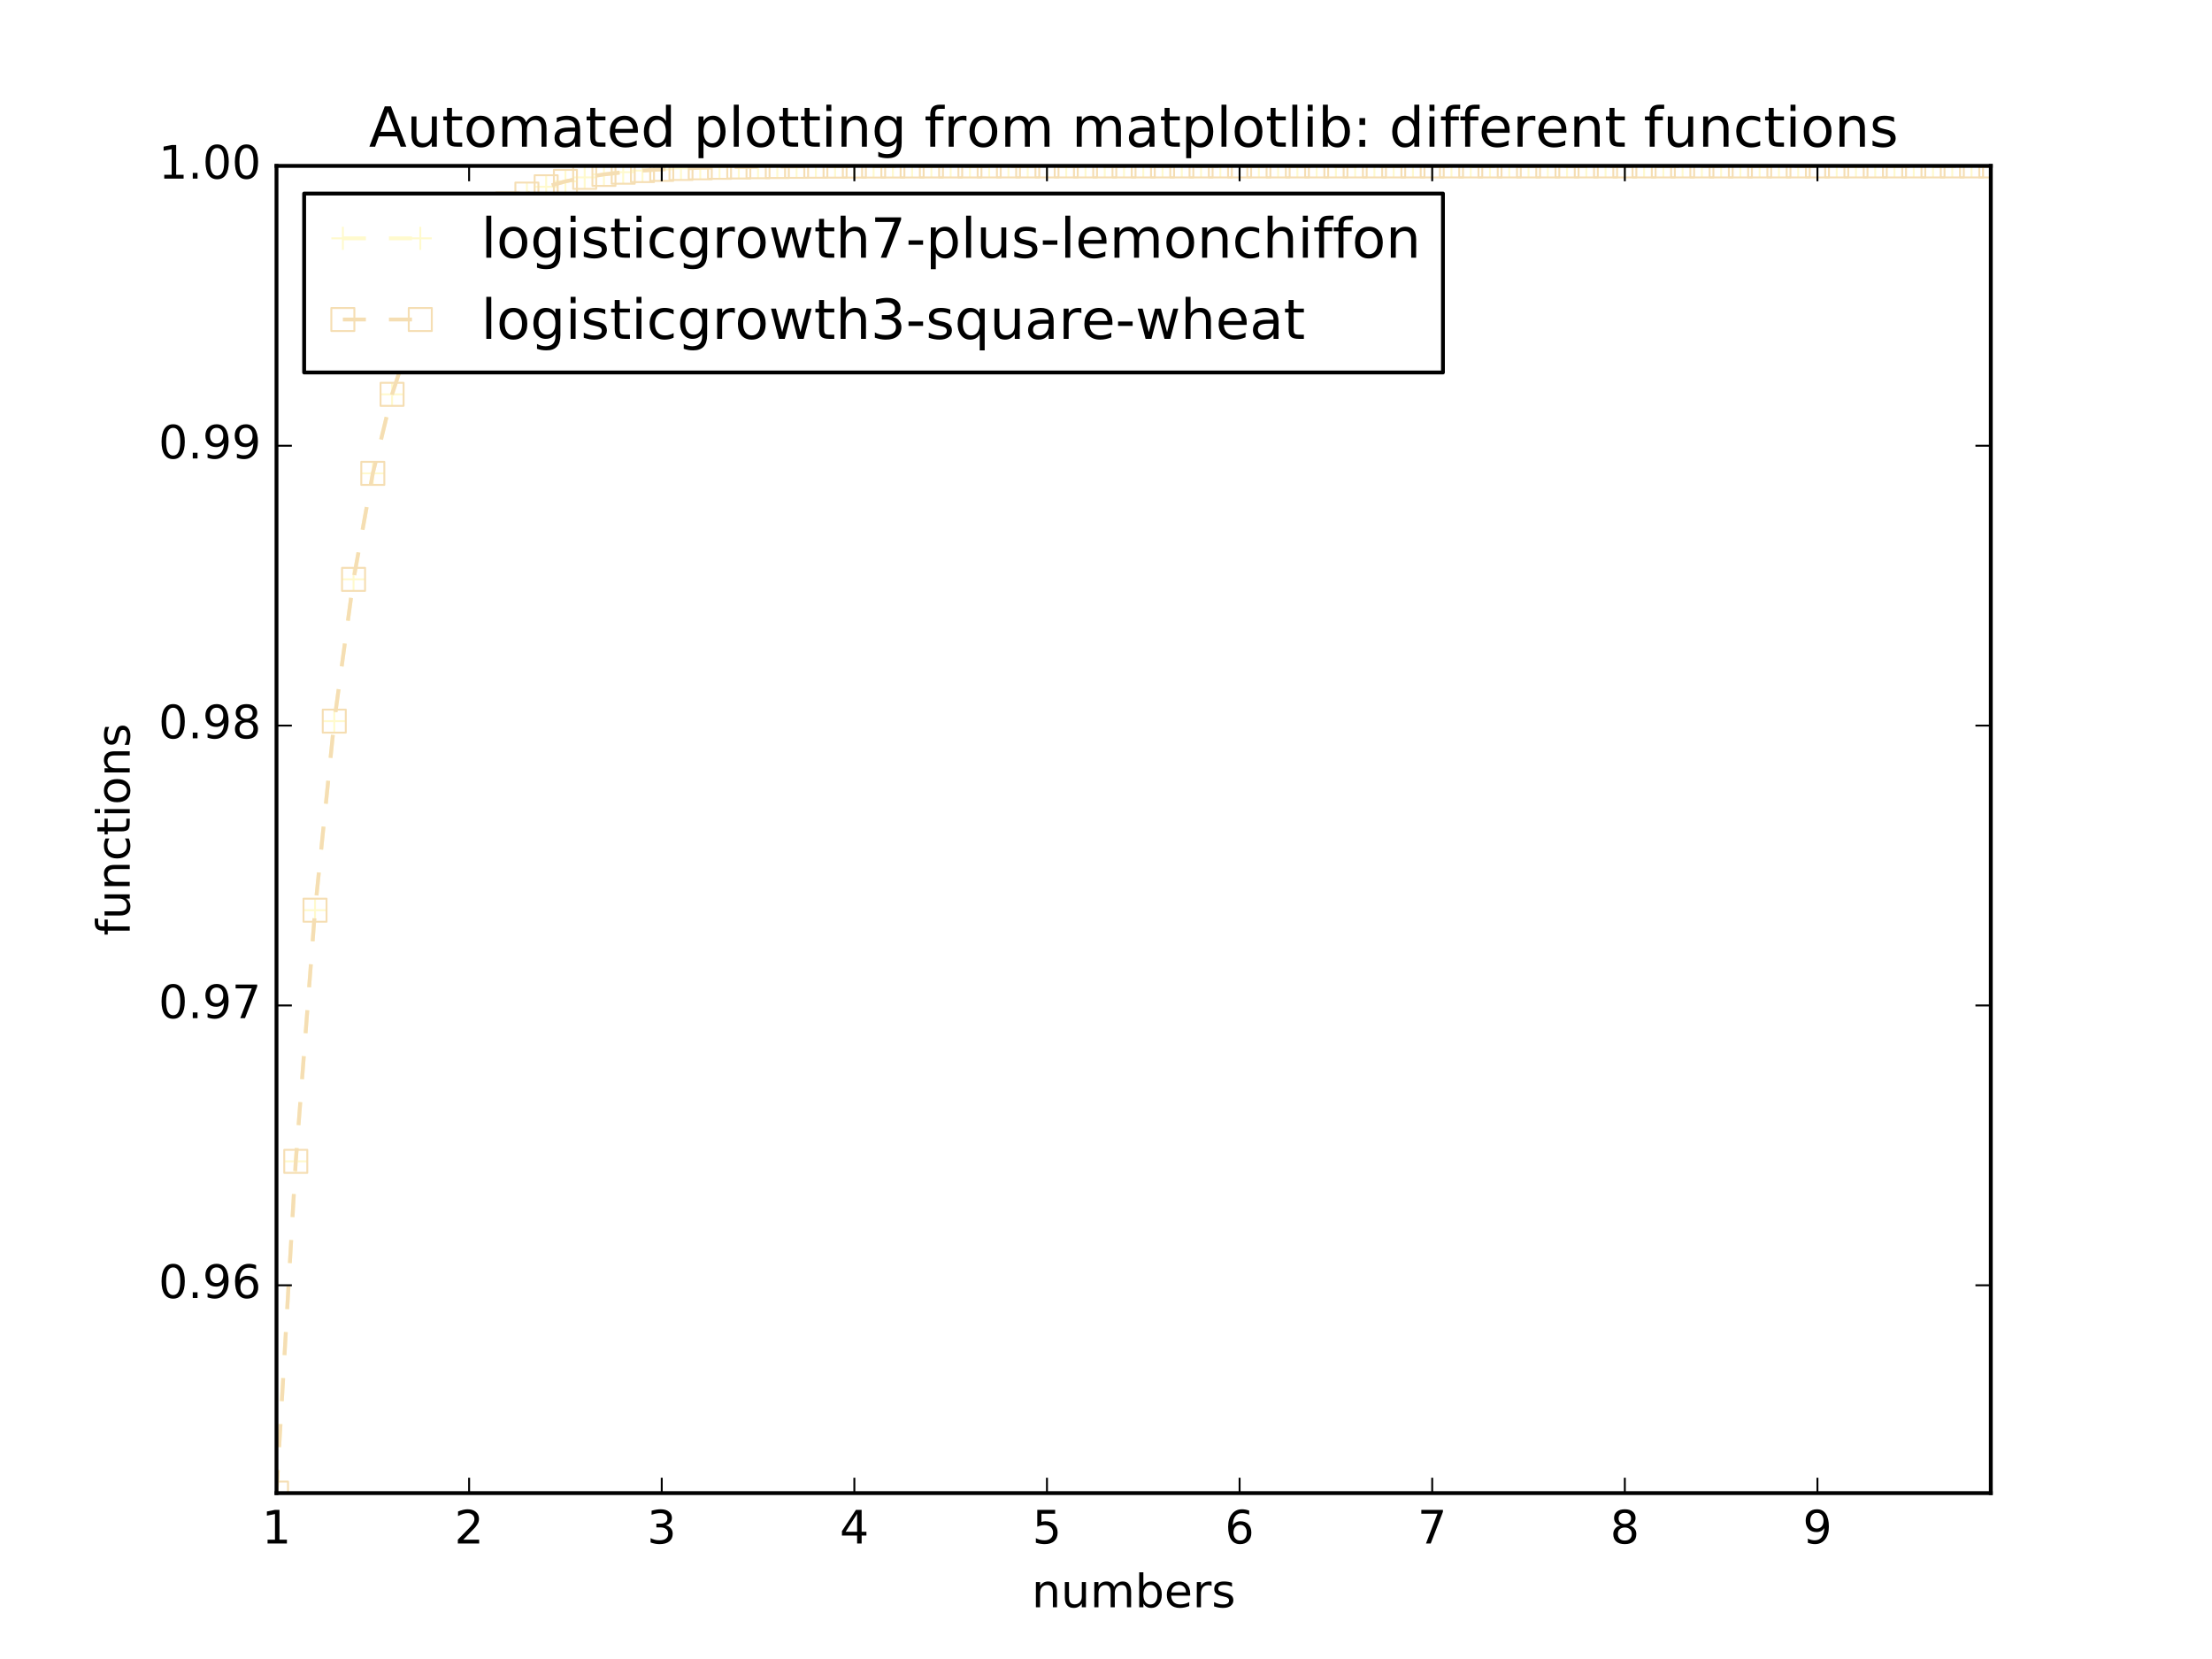 <?xml version="1.0" encoding="utf-8" standalone="no"?>
<!DOCTYPE svg PUBLIC "-//W3C//DTD SVG 1.1//EN"
  "http://www.w3.org/Graphics/SVG/1.1/DTD/svg11.dtd">
<!-- Created with matplotlib (http://matplotlib.org/) -->
<svg height="432pt" version="1.1" viewBox="0 0 576 432" width="576pt" xmlns="http://www.w3.org/2000/svg" xmlns:xlink="http://www.w3.org/1999/xlink">
 <defs>
  <style type="text/css">
*{stroke-linecap:butt;stroke-linejoin:round;stroke-miterlimit:100000;}
  </style>
 </defs>
 <g id="figure_1">
  <g id="patch_1">
   <path d="M 0 432 
L 576 432 
L 576 0 
L 0 0 
z
" style="fill:#ffffff;"/>
  </g>
  <g id="axes_1">
   <g id="patch_2">
    <path d="M 72 388.8 
L 518.4 388.8 
L 518.4 43.2 
L 72 43.2 
z
" style="fill:#ffffff;"/>
   </g>
   <g id="line2d_1">
    <path clip-path="url(#p72a24b14cc)" d="M 72 388.8 
L 77.016 302.413 
L 82.031 237.017 
L 87.047 187.78 
L 92.063 150.861 
L 97.079 123.264 
L 102.094 102.682 
L 107.11 87.359 
L 112.126 75.965 
L 117.142 67.501 
L 122.157 61.218 
L 127.173 56.557 
L 132.189 53.1 
L 137.204 50.537 
L 142.22 48.636 
L 147.236 47.228 
L 152.252 46.185 
L 157.267 45.411 
L 162.283 44.838 
L 167.299 44.414 
L 172.315 44.099 
L 177.33 43.866 
L 182.346 43.694 
L 187.362 43.566 
L 192.378 43.471 
L 197.393 43.401 
L 202.409 43.349 
L 207.425 43.31 
L 212.44 43.282 
L 217.456 43.26 
L 222.472 43.245 
L 227.488 43.233 
L 232.503 43.225 
L 237.519 43.218 
L 242.535 43.213 
L 247.551 43.21 
L 252.566 43.207 
L 257.582 43.205 
L 262.598 43.204 
L 267.613 43.203 
L 272.629 43.202 
L 277.645 43.202 
L 282.661 43.201 
L 287.676 43.201 
L 292.692 43.201 
L 297.708 43.2 
L 302.724 43.2 
L 307.739 43.2 
L 312.755 43.2 
L 317.771 43.2 
L 322.787 43.2 
L 327.802 43.2 
L 332.818 43.2 
L 337.834 43.2 
L 342.849 43.2 
L 347.865 43.2 
L 352.881 43.2 
L 357.897 43.2 
L 362.912 43.2 
L 367.928 43.2 
L 372.944 43.2 
L 377.96 43.2 
L 382.975 43.2 
L 387.991 43.2 
L 393.007 43.2 
L 398.022 43.2 
L 403.038 43.2 
L 408.054 43.2 
L 413.07 43.2 
L 418.085 43.2 
L 423.101 43.2 
L 428.117 43.2 
L 433.133 43.2 
L 438.148 43.2 
L 443.164 43.2 
L 448.18 43.2 
L 453.196 43.2 
L 458.211 43.2 
L 463.227 43.2 
L 468.243 43.2 
L 473.258 43.2 
L 478.274 43.2 
L 483.29 43.2 
L 488.306 43.2 
L 493.321 43.2 
L 498.337 43.2 
L 503.353 43.2 
L 508.369 43.2 
L 513.384 43.2 
L 518.4 43.2 
" style="fill:none;stroke:#fffacd;stroke-dasharray:6,6;stroke-dashoffset:0.0;"/>
    <defs>
     <path d="M -3 0 
L 3 0 
M 0 3 
L 0 -3 
" id="mbc797ccaf6" style="stroke:#fffacd;stroke-width:0.5;"/>
    </defs>
    <g clip-path="url(#p72a24b14cc)">
     <use style="fill:none;stroke:#fffacd;stroke-width:0.5;" x="72.0" xlink:href="#mbc797ccaf6" y="388.8"/>
     <use style="fill:none;stroke:#fffacd;stroke-width:0.5;" x="77.016" xlink:href="#mbc797ccaf6" y="302.413"/>
     <use style="fill:none;stroke:#fffacd;stroke-width:0.5;" x="82.031" xlink:href="#mbc797ccaf6" y="237.017"/>
     <use style="fill:none;stroke:#fffacd;stroke-width:0.5;" x="87.047" xlink:href="#mbc797ccaf6" y="187.78"/>
     <use style="fill:none;stroke:#fffacd;stroke-width:0.5;" x="92.063" xlink:href="#mbc797ccaf6" y="150.861"/>
     <use style="fill:none;stroke:#fffacd;stroke-width:0.5;" x="97.079" xlink:href="#mbc797ccaf6" y="123.264"/>
     <use style="fill:none;stroke:#fffacd;stroke-width:0.5;" x="102.094" xlink:href="#mbc797ccaf6" y="102.682"/>
     <use style="fill:none;stroke:#fffacd;stroke-width:0.5;" x="107.11" xlink:href="#mbc797ccaf6" y="87.359"/>
     <use style="fill:none;stroke:#fffacd;stroke-width:0.5;" x="112.126" xlink:href="#mbc797ccaf6" y="75.965"/>
     <use style="fill:none;stroke:#fffacd;stroke-width:0.5;" x="117.142" xlink:href="#mbc797ccaf6" y="67.501"/>
     <use style="fill:none;stroke:#fffacd;stroke-width:0.5;" x="122.157" xlink:href="#mbc797ccaf6" y="61.218"/>
     <use style="fill:none;stroke:#fffacd;stroke-width:0.5;" x="127.173" xlink:href="#mbc797ccaf6" y="56.557"/>
     <use style="fill:none;stroke:#fffacd;stroke-width:0.5;" x="132.189" xlink:href="#mbc797ccaf6" y="53.1"/>
     <use style="fill:none;stroke:#fffacd;stroke-width:0.5;" x="137.204" xlink:href="#mbc797ccaf6" y="50.537"/>
     <use style="fill:none;stroke:#fffacd;stroke-width:0.5;" x="142.22" xlink:href="#mbc797ccaf6" y="48.636"/>
     <use style="fill:none;stroke:#fffacd;stroke-width:0.5;" x="147.236" xlink:href="#mbc797ccaf6" y="47.228"/>
     <use style="fill:none;stroke:#fffacd;stroke-width:0.5;" x="152.252" xlink:href="#mbc797ccaf6" y="46.185"/>
     <use style="fill:none;stroke:#fffacd;stroke-width:0.5;" x="157.267" xlink:href="#mbc797ccaf6" y="45.411"/>
     <use style="fill:none;stroke:#fffacd;stroke-width:0.5;" x="162.283" xlink:href="#mbc797ccaf6" y="44.838"/>
     <use style="fill:none;stroke:#fffacd;stroke-width:0.5;" x="167.299" xlink:href="#mbc797ccaf6" y="44.414"/>
     <use style="fill:none;stroke:#fffacd;stroke-width:0.5;" x="172.315" xlink:href="#mbc797ccaf6" y="44.099"/>
     <use style="fill:none;stroke:#fffacd;stroke-width:0.5;" x="177.33" xlink:href="#mbc797ccaf6" y="43.866"/>
     <use style="fill:none;stroke:#fffacd;stroke-width:0.5;" x="182.346" xlink:href="#mbc797ccaf6" y="43.694"/>
     <use style="fill:none;stroke:#fffacd;stroke-width:0.5;" x="187.362" xlink:href="#mbc797ccaf6" y="43.566"/>
     <use style="fill:none;stroke:#fffacd;stroke-width:0.5;" x="192.378" xlink:href="#mbc797ccaf6" y="43.471"/>
     <use style="fill:none;stroke:#fffacd;stroke-width:0.5;" x="197.393" xlink:href="#mbc797ccaf6" y="43.401"/>
     <use style="fill:none;stroke:#fffacd;stroke-width:0.5;" x="202.409" xlink:href="#mbc797ccaf6" y="43.349"/>
     <use style="fill:none;stroke:#fffacd;stroke-width:0.5;" x="207.425" xlink:href="#mbc797ccaf6" y="43.31"/>
     <use style="fill:none;stroke:#fffacd;stroke-width:0.5;" x="212.44" xlink:href="#mbc797ccaf6" y="43.282"/>
     <use style="fill:none;stroke:#fffacd;stroke-width:0.5;" x="217.456" xlink:href="#mbc797ccaf6" y="43.26"/>
     <use style="fill:none;stroke:#fffacd;stroke-width:0.5;" x="222.472" xlink:href="#mbc797ccaf6" y="43.245"/>
     <use style="fill:none;stroke:#fffacd;stroke-width:0.5;" x="227.488" xlink:href="#mbc797ccaf6" y="43.233"/>
     <use style="fill:none;stroke:#fffacd;stroke-width:0.5;" x="232.503" xlink:href="#mbc797ccaf6" y="43.225"/>
     <use style="fill:none;stroke:#fffacd;stroke-width:0.5;" x="237.519" xlink:href="#mbc797ccaf6" y="43.218"/>
     <use style="fill:none;stroke:#fffacd;stroke-width:0.5;" x="242.535" xlink:href="#mbc797ccaf6" y="43.213"/>
     <use style="fill:none;stroke:#fffacd;stroke-width:0.5;" x="247.551" xlink:href="#mbc797ccaf6" y="43.21"/>
     <use style="fill:none;stroke:#fffacd;stroke-width:0.5;" x="252.566" xlink:href="#mbc797ccaf6" y="43.207"/>
     <use style="fill:none;stroke:#fffacd;stroke-width:0.5;" x="257.582" xlink:href="#mbc797ccaf6" y="43.205"/>
     <use style="fill:none;stroke:#fffacd;stroke-width:0.5;" x="262.598" xlink:href="#mbc797ccaf6" y="43.204"/>
     <use style="fill:none;stroke:#fffacd;stroke-width:0.5;" x="267.613" xlink:href="#mbc797ccaf6" y="43.203"/>
     <use style="fill:none;stroke:#fffacd;stroke-width:0.5;" x="272.629" xlink:href="#mbc797ccaf6" y="43.202"/>
     <use style="fill:none;stroke:#fffacd;stroke-width:0.5;" x="277.645" xlink:href="#mbc797ccaf6" y="43.202"/>
     <use style="fill:none;stroke:#fffacd;stroke-width:0.5;" x="282.661" xlink:href="#mbc797ccaf6" y="43.201"/>
     <use style="fill:none;stroke:#fffacd;stroke-width:0.5;" x="287.676" xlink:href="#mbc797ccaf6" y="43.201"/>
     <use style="fill:none;stroke:#fffacd;stroke-width:0.5;" x="292.692" xlink:href="#mbc797ccaf6" y="43.201"/>
     <use style="fill:none;stroke:#fffacd;stroke-width:0.5;" x="297.708" xlink:href="#mbc797ccaf6" y="43.2"/>
     <use style="fill:none;stroke:#fffacd;stroke-width:0.5;" x="302.724" xlink:href="#mbc797ccaf6" y="43.2"/>
     <use style="fill:none;stroke:#fffacd;stroke-width:0.5;" x="307.739" xlink:href="#mbc797ccaf6" y="43.2"/>
     <use style="fill:none;stroke:#fffacd;stroke-width:0.5;" x="312.755" xlink:href="#mbc797ccaf6" y="43.2"/>
     <use style="fill:none;stroke:#fffacd;stroke-width:0.5;" x="317.771" xlink:href="#mbc797ccaf6" y="43.2"/>
     <use style="fill:none;stroke:#fffacd;stroke-width:0.5;" x="322.787" xlink:href="#mbc797ccaf6" y="43.2"/>
     <use style="fill:none;stroke:#fffacd;stroke-width:0.5;" x="327.802" xlink:href="#mbc797ccaf6" y="43.2"/>
     <use style="fill:none;stroke:#fffacd;stroke-width:0.5;" x="332.818" xlink:href="#mbc797ccaf6" y="43.2"/>
     <use style="fill:none;stroke:#fffacd;stroke-width:0.5;" x="337.834" xlink:href="#mbc797ccaf6" y="43.2"/>
     <use style="fill:none;stroke:#fffacd;stroke-width:0.5;" x="342.849" xlink:href="#mbc797ccaf6" y="43.2"/>
     <use style="fill:none;stroke:#fffacd;stroke-width:0.5;" x="347.865" xlink:href="#mbc797ccaf6" y="43.2"/>
     <use style="fill:none;stroke:#fffacd;stroke-width:0.5;" x="352.881" xlink:href="#mbc797ccaf6" y="43.2"/>
     <use style="fill:none;stroke:#fffacd;stroke-width:0.5;" x="357.897" xlink:href="#mbc797ccaf6" y="43.2"/>
     <use style="fill:none;stroke:#fffacd;stroke-width:0.5;" x="362.912" xlink:href="#mbc797ccaf6" y="43.2"/>
     <use style="fill:none;stroke:#fffacd;stroke-width:0.5;" x="367.928" xlink:href="#mbc797ccaf6" y="43.2"/>
     <use style="fill:none;stroke:#fffacd;stroke-width:0.5;" x="372.944" xlink:href="#mbc797ccaf6" y="43.2"/>
     <use style="fill:none;stroke:#fffacd;stroke-width:0.5;" x="377.96" xlink:href="#mbc797ccaf6" y="43.2"/>
     <use style="fill:none;stroke:#fffacd;stroke-width:0.5;" x="382.975" xlink:href="#mbc797ccaf6" y="43.2"/>
     <use style="fill:none;stroke:#fffacd;stroke-width:0.5;" x="387.991" xlink:href="#mbc797ccaf6" y="43.2"/>
     <use style="fill:none;stroke:#fffacd;stroke-width:0.5;" x="393.007" xlink:href="#mbc797ccaf6" y="43.2"/>
     <use style="fill:none;stroke:#fffacd;stroke-width:0.5;" x="398.022" xlink:href="#mbc797ccaf6" y="43.2"/>
     <use style="fill:none;stroke:#fffacd;stroke-width:0.5;" x="403.038" xlink:href="#mbc797ccaf6" y="43.2"/>
     <use style="fill:none;stroke:#fffacd;stroke-width:0.5;" x="408.054" xlink:href="#mbc797ccaf6" y="43.2"/>
     <use style="fill:none;stroke:#fffacd;stroke-width:0.5;" x="413.07" xlink:href="#mbc797ccaf6" y="43.2"/>
     <use style="fill:none;stroke:#fffacd;stroke-width:0.5;" x="418.085" xlink:href="#mbc797ccaf6" y="43.2"/>
     <use style="fill:none;stroke:#fffacd;stroke-width:0.5;" x="423.101" xlink:href="#mbc797ccaf6" y="43.2"/>
     <use style="fill:none;stroke:#fffacd;stroke-width:0.5;" x="428.117" xlink:href="#mbc797ccaf6" y="43.2"/>
     <use style="fill:none;stroke:#fffacd;stroke-width:0.5;" x="433.133" xlink:href="#mbc797ccaf6" y="43.2"/>
     <use style="fill:none;stroke:#fffacd;stroke-width:0.5;" x="438.148" xlink:href="#mbc797ccaf6" y="43.2"/>
     <use style="fill:none;stroke:#fffacd;stroke-width:0.5;" x="443.164" xlink:href="#mbc797ccaf6" y="43.2"/>
     <use style="fill:none;stroke:#fffacd;stroke-width:0.5;" x="448.18" xlink:href="#mbc797ccaf6" y="43.2"/>
     <use style="fill:none;stroke:#fffacd;stroke-width:0.5;" x="453.196" xlink:href="#mbc797ccaf6" y="43.2"/>
     <use style="fill:none;stroke:#fffacd;stroke-width:0.5;" x="458.211" xlink:href="#mbc797ccaf6" y="43.2"/>
     <use style="fill:none;stroke:#fffacd;stroke-width:0.5;" x="463.227" xlink:href="#mbc797ccaf6" y="43.2"/>
     <use style="fill:none;stroke:#fffacd;stroke-width:0.5;" x="468.243" xlink:href="#mbc797ccaf6" y="43.2"/>
     <use style="fill:none;stroke:#fffacd;stroke-width:0.5;" x="473.258" xlink:href="#mbc797ccaf6" y="43.2"/>
     <use style="fill:none;stroke:#fffacd;stroke-width:0.5;" x="478.274" xlink:href="#mbc797ccaf6" y="43.2"/>
     <use style="fill:none;stroke:#fffacd;stroke-width:0.5;" x="483.29" xlink:href="#mbc797ccaf6" y="43.2"/>
     <use style="fill:none;stroke:#fffacd;stroke-width:0.5;" x="488.306" xlink:href="#mbc797ccaf6" y="43.2"/>
     <use style="fill:none;stroke:#fffacd;stroke-width:0.5;" x="493.321" xlink:href="#mbc797ccaf6" y="43.2"/>
     <use style="fill:none;stroke:#fffacd;stroke-width:0.5;" x="498.337" xlink:href="#mbc797ccaf6" y="43.2"/>
     <use style="fill:none;stroke:#fffacd;stroke-width:0.5;" x="503.353" xlink:href="#mbc797ccaf6" y="43.2"/>
     <use style="fill:none;stroke:#fffacd;stroke-width:0.5;" x="508.369" xlink:href="#mbc797ccaf6" y="43.2"/>
     <use style="fill:none;stroke:#fffacd;stroke-width:0.5;" x="513.384" xlink:href="#mbc797ccaf6" y="43.2"/>
     <use style="fill:none;stroke:#fffacd;stroke-width:0.5;" x="518.4" xlink:href="#mbc797ccaf6" y="43.2"/>
    </g>
   </g>
   <g id="line2d_2">
    <path clip-path="url(#p72a24b14cc)" d="M 72 388.8 
L 77.016 302.413 
L 82.031 237.017 
L 87.047 187.78 
L 92.063 150.861 
L 97.079 123.264 
L 102.094 102.682 
L 107.11 87.359 
L 112.126 75.965 
L 117.142 67.501 
L 122.157 61.218 
L 127.173 56.557 
L 132.189 53.1 
L 137.204 50.537 
L 142.22 48.636 
L 147.236 47.228 
L 152.252 46.185 
L 157.267 45.411 
L 162.283 44.838 
L 167.299 44.414 
L 172.315 44.099 
L 177.33 43.866 
L 182.346 43.694 
L 187.362 43.566 
L 192.378 43.471 
L 197.393 43.401 
L 202.409 43.349 
L 207.425 43.31 
L 212.44 43.282 
L 217.456 43.26 
L 222.472 43.245 
L 227.488 43.233 
L 232.503 43.225 
L 237.519 43.218 
L 242.535 43.213 
L 247.551 43.21 
L 252.566 43.207 
L 257.582 43.205 
L 262.598 43.204 
L 267.613 43.203 
L 272.629 43.202 
L 277.645 43.202 
L 282.661 43.201 
L 287.676 43.201 
L 292.692 43.201 
L 297.708 43.2 
L 302.724 43.2 
L 307.739 43.2 
L 312.755 43.2 
L 317.771 43.2 
L 322.787 43.2 
L 327.802 43.2 
L 332.818 43.2 
L 337.834 43.2 
L 342.849 43.2 
L 347.865 43.2 
L 352.881 43.2 
L 357.897 43.2 
L 362.912 43.2 
L 367.928 43.2 
L 372.944 43.2 
L 377.96 43.2 
L 382.975 43.2 
L 387.991 43.2 
L 393.007 43.2 
L 398.022 43.2 
L 403.038 43.2 
L 408.054 43.2 
L 413.07 43.2 
L 418.085 43.2 
L 423.101 43.2 
L 428.117 43.2 
L 433.133 43.2 
L 438.148 43.2 
L 443.164 43.2 
L 448.18 43.2 
L 453.196 43.2 
L 458.211 43.2 
L 463.227 43.2 
L 468.243 43.2 
L 473.258 43.2 
L 478.274 43.2 
L 483.29 43.2 
L 488.306 43.2 
L 493.321 43.2 
L 498.337 43.2 
L 503.353 43.2 
L 508.369 43.2 
L 513.384 43.2 
L 518.4 43.2 
" style="fill:none;stroke:#f5deb3;stroke-dasharray:6,6;stroke-dashoffset:0.0;"/>
    <defs>
     <path d="M -3 3 
L 3 3 
L 3 -3 
L -3 -3 
z
" id="m82aa1922aa" style="stroke:#f5deb3;stroke-linejoin:miter;stroke-width:0.5;"/>
    </defs>
    <g clip-path="url(#p72a24b14cc)">
     <use style="fill:none;stroke:#f5deb3;stroke-linejoin:miter;stroke-width:0.5;" x="72.0" xlink:href="#m82aa1922aa" y="388.8"/>
     <use style="fill:none;stroke:#f5deb3;stroke-linejoin:miter;stroke-width:0.5;" x="77.016" xlink:href="#m82aa1922aa" y="302.413"/>
     <use style="fill:none;stroke:#f5deb3;stroke-linejoin:miter;stroke-width:0.5;" x="82.031" xlink:href="#m82aa1922aa" y="237.017"/>
     <use style="fill:none;stroke:#f5deb3;stroke-linejoin:miter;stroke-width:0.5;" x="87.047" xlink:href="#m82aa1922aa" y="187.78"/>
     <use style="fill:none;stroke:#f5deb3;stroke-linejoin:miter;stroke-width:0.5;" x="92.063" xlink:href="#m82aa1922aa" y="150.861"/>
     <use style="fill:none;stroke:#f5deb3;stroke-linejoin:miter;stroke-width:0.5;" x="97.079" xlink:href="#m82aa1922aa" y="123.264"/>
     <use style="fill:none;stroke:#f5deb3;stroke-linejoin:miter;stroke-width:0.5;" x="102.094" xlink:href="#m82aa1922aa" y="102.682"/>
     <use style="fill:none;stroke:#f5deb3;stroke-linejoin:miter;stroke-width:0.5;" x="107.11" xlink:href="#m82aa1922aa" y="87.359"/>
     <use style="fill:none;stroke:#f5deb3;stroke-linejoin:miter;stroke-width:0.5;" x="112.126" xlink:href="#m82aa1922aa" y="75.965"/>
     <use style="fill:none;stroke:#f5deb3;stroke-linejoin:miter;stroke-width:0.5;" x="117.142" xlink:href="#m82aa1922aa" y="67.501"/>
     <use style="fill:none;stroke:#f5deb3;stroke-linejoin:miter;stroke-width:0.5;" x="122.157" xlink:href="#m82aa1922aa" y="61.218"/>
     <use style="fill:none;stroke:#f5deb3;stroke-linejoin:miter;stroke-width:0.5;" x="127.173" xlink:href="#m82aa1922aa" y="56.557"/>
     <use style="fill:none;stroke:#f5deb3;stroke-linejoin:miter;stroke-width:0.5;" x="132.189" xlink:href="#m82aa1922aa" y="53.1"/>
     <use style="fill:none;stroke:#f5deb3;stroke-linejoin:miter;stroke-width:0.5;" x="137.204" xlink:href="#m82aa1922aa" y="50.537"/>
     <use style="fill:none;stroke:#f5deb3;stroke-linejoin:miter;stroke-width:0.5;" x="142.22" xlink:href="#m82aa1922aa" y="48.636"/>
     <use style="fill:none;stroke:#f5deb3;stroke-linejoin:miter;stroke-width:0.5;" x="147.236" xlink:href="#m82aa1922aa" y="47.228"/>
     <use style="fill:none;stroke:#f5deb3;stroke-linejoin:miter;stroke-width:0.5;" x="152.252" xlink:href="#m82aa1922aa" y="46.185"/>
     <use style="fill:none;stroke:#f5deb3;stroke-linejoin:miter;stroke-width:0.5;" x="157.267" xlink:href="#m82aa1922aa" y="45.411"/>
     <use style="fill:none;stroke:#f5deb3;stroke-linejoin:miter;stroke-width:0.5;" x="162.283" xlink:href="#m82aa1922aa" y="44.838"/>
     <use style="fill:none;stroke:#f5deb3;stroke-linejoin:miter;stroke-width:0.5;" x="167.299" xlink:href="#m82aa1922aa" y="44.414"/>
     <use style="fill:none;stroke:#f5deb3;stroke-linejoin:miter;stroke-width:0.5;" x="172.315" xlink:href="#m82aa1922aa" y="44.099"/>
     <use style="fill:none;stroke:#f5deb3;stroke-linejoin:miter;stroke-width:0.5;" x="177.33" xlink:href="#m82aa1922aa" y="43.866"/>
     <use style="fill:none;stroke:#f5deb3;stroke-linejoin:miter;stroke-width:0.5;" x="182.346" xlink:href="#m82aa1922aa" y="43.694"/>
     <use style="fill:none;stroke:#f5deb3;stroke-linejoin:miter;stroke-width:0.5;" x="187.362" xlink:href="#m82aa1922aa" y="43.566"/>
     <use style="fill:none;stroke:#f5deb3;stroke-linejoin:miter;stroke-width:0.5;" x="192.378" xlink:href="#m82aa1922aa" y="43.471"/>
     <use style="fill:none;stroke:#f5deb3;stroke-linejoin:miter;stroke-width:0.5;" x="197.393" xlink:href="#m82aa1922aa" y="43.401"/>
     <use style="fill:none;stroke:#f5deb3;stroke-linejoin:miter;stroke-width:0.5;" x="202.409" xlink:href="#m82aa1922aa" y="43.349"/>
     <use style="fill:none;stroke:#f5deb3;stroke-linejoin:miter;stroke-width:0.5;" x="207.425" xlink:href="#m82aa1922aa" y="43.31"/>
     <use style="fill:none;stroke:#f5deb3;stroke-linejoin:miter;stroke-width:0.5;" x="212.44" xlink:href="#m82aa1922aa" y="43.282"/>
     <use style="fill:none;stroke:#f5deb3;stroke-linejoin:miter;stroke-width:0.5;" x="217.456" xlink:href="#m82aa1922aa" y="43.26"/>
     <use style="fill:none;stroke:#f5deb3;stroke-linejoin:miter;stroke-width:0.5;" x="222.472" xlink:href="#m82aa1922aa" y="43.245"/>
     <use style="fill:none;stroke:#f5deb3;stroke-linejoin:miter;stroke-width:0.5;" x="227.488" xlink:href="#m82aa1922aa" y="43.233"/>
     <use style="fill:none;stroke:#f5deb3;stroke-linejoin:miter;stroke-width:0.5;" x="232.503" xlink:href="#m82aa1922aa" y="43.225"/>
     <use style="fill:none;stroke:#f5deb3;stroke-linejoin:miter;stroke-width:0.5;" x="237.519" xlink:href="#m82aa1922aa" y="43.218"/>
     <use style="fill:none;stroke:#f5deb3;stroke-linejoin:miter;stroke-width:0.5;" x="242.535" xlink:href="#m82aa1922aa" y="43.213"/>
     <use style="fill:none;stroke:#f5deb3;stroke-linejoin:miter;stroke-width:0.5;" x="247.551" xlink:href="#m82aa1922aa" y="43.21"/>
     <use style="fill:none;stroke:#f5deb3;stroke-linejoin:miter;stroke-width:0.5;" x="252.566" xlink:href="#m82aa1922aa" y="43.207"/>
     <use style="fill:none;stroke:#f5deb3;stroke-linejoin:miter;stroke-width:0.5;" x="257.582" xlink:href="#m82aa1922aa" y="43.205"/>
     <use style="fill:none;stroke:#f5deb3;stroke-linejoin:miter;stroke-width:0.5;" x="262.598" xlink:href="#m82aa1922aa" y="43.204"/>
     <use style="fill:none;stroke:#f5deb3;stroke-linejoin:miter;stroke-width:0.5;" x="267.613" xlink:href="#m82aa1922aa" y="43.203"/>
     <use style="fill:none;stroke:#f5deb3;stroke-linejoin:miter;stroke-width:0.5;" x="272.629" xlink:href="#m82aa1922aa" y="43.202"/>
     <use style="fill:none;stroke:#f5deb3;stroke-linejoin:miter;stroke-width:0.5;" x="277.645" xlink:href="#m82aa1922aa" y="43.202"/>
     <use style="fill:none;stroke:#f5deb3;stroke-linejoin:miter;stroke-width:0.5;" x="282.661" xlink:href="#m82aa1922aa" y="43.201"/>
     <use style="fill:none;stroke:#f5deb3;stroke-linejoin:miter;stroke-width:0.5;" x="287.676" xlink:href="#m82aa1922aa" y="43.201"/>
     <use style="fill:none;stroke:#f5deb3;stroke-linejoin:miter;stroke-width:0.5;" x="292.692" xlink:href="#m82aa1922aa" y="43.201"/>
     <use style="fill:none;stroke:#f5deb3;stroke-linejoin:miter;stroke-width:0.5;" x="297.708" xlink:href="#m82aa1922aa" y="43.2"/>
     <use style="fill:none;stroke:#f5deb3;stroke-linejoin:miter;stroke-width:0.5;" x="302.724" xlink:href="#m82aa1922aa" y="43.2"/>
     <use style="fill:none;stroke:#f5deb3;stroke-linejoin:miter;stroke-width:0.5;" x="307.739" xlink:href="#m82aa1922aa" y="43.2"/>
     <use style="fill:none;stroke:#f5deb3;stroke-linejoin:miter;stroke-width:0.5;" x="312.755" xlink:href="#m82aa1922aa" y="43.2"/>
     <use style="fill:none;stroke:#f5deb3;stroke-linejoin:miter;stroke-width:0.5;" x="317.771" xlink:href="#m82aa1922aa" y="43.2"/>
     <use style="fill:none;stroke:#f5deb3;stroke-linejoin:miter;stroke-width:0.5;" x="322.787" xlink:href="#m82aa1922aa" y="43.2"/>
     <use style="fill:none;stroke:#f5deb3;stroke-linejoin:miter;stroke-width:0.5;" x="327.802" xlink:href="#m82aa1922aa" y="43.2"/>
     <use style="fill:none;stroke:#f5deb3;stroke-linejoin:miter;stroke-width:0.5;" x="332.818" xlink:href="#m82aa1922aa" y="43.2"/>
     <use style="fill:none;stroke:#f5deb3;stroke-linejoin:miter;stroke-width:0.5;" x="337.834" xlink:href="#m82aa1922aa" y="43.2"/>
     <use style="fill:none;stroke:#f5deb3;stroke-linejoin:miter;stroke-width:0.5;" x="342.849" xlink:href="#m82aa1922aa" y="43.2"/>
     <use style="fill:none;stroke:#f5deb3;stroke-linejoin:miter;stroke-width:0.5;" x="347.865" xlink:href="#m82aa1922aa" y="43.2"/>
     <use style="fill:none;stroke:#f5deb3;stroke-linejoin:miter;stroke-width:0.5;" x="352.881" xlink:href="#m82aa1922aa" y="43.2"/>
     <use style="fill:none;stroke:#f5deb3;stroke-linejoin:miter;stroke-width:0.5;" x="357.897" xlink:href="#m82aa1922aa" y="43.2"/>
     <use style="fill:none;stroke:#f5deb3;stroke-linejoin:miter;stroke-width:0.5;" x="362.912" xlink:href="#m82aa1922aa" y="43.2"/>
     <use style="fill:none;stroke:#f5deb3;stroke-linejoin:miter;stroke-width:0.5;" x="367.928" xlink:href="#m82aa1922aa" y="43.2"/>
     <use style="fill:none;stroke:#f5deb3;stroke-linejoin:miter;stroke-width:0.5;" x="372.944" xlink:href="#m82aa1922aa" y="43.2"/>
     <use style="fill:none;stroke:#f5deb3;stroke-linejoin:miter;stroke-width:0.5;" x="377.96" xlink:href="#m82aa1922aa" y="43.2"/>
     <use style="fill:none;stroke:#f5deb3;stroke-linejoin:miter;stroke-width:0.5;" x="382.975" xlink:href="#m82aa1922aa" y="43.2"/>
     <use style="fill:none;stroke:#f5deb3;stroke-linejoin:miter;stroke-width:0.5;" x="387.991" xlink:href="#m82aa1922aa" y="43.2"/>
     <use style="fill:none;stroke:#f5deb3;stroke-linejoin:miter;stroke-width:0.5;" x="393.007" xlink:href="#m82aa1922aa" y="43.2"/>
     <use style="fill:none;stroke:#f5deb3;stroke-linejoin:miter;stroke-width:0.5;" x="398.022" xlink:href="#m82aa1922aa" y="43.2"/>
     <use style="fill:none;stroke:#f5deb3;stroke-linejoin:miter;stroke-width:0.5;" x="403.038" xlink:href="#m82aa1922aa" y="43.2"/>
     <use style="fill:none;stroke:#f5deb3;stroke-linejoin:miter;stroke-width:0.5;" x="408.054" xlink:href="#m82aa1922aa" y="43.2"/>
     <use style="fill:none;stroke:#f5deb3;stroke-linejoin:miter;stroke-width:0.5;" x="413.07" xlink:href="#m82aa1922aa" y="43.2"/>
     <use style="fill:none;stroke:#f5deb3;stroke-linejoin:miter;stroke-width:0.5;" x="418.085" xlink:href="#m82aa1922aa" y="43.2"/>
     <use style="fill:none;stroke:#f5deb3;stroke-linejoin:miter;stroke-width:0.5;" x="423.101" xlink:href="#m82aa1922aa" y="43.2"/>
     <use style="fill:none;stroke:#f5deb3;stroke-linejoin:miter;stroke-width:0.5;" x="428.117" xlink:href="#m82aa1922aa" y="43.2"/>
     <use style="fill:none;stroke:#f5deb3;stroke-linejoin:miter;stroke-width:0.5;" x="433.133" xlink:href="#m82aa1922aa" y="43.2"/>
     <use style="fill:none;stroke:#f5deb3;stroke-linejoin:miter;stroke-width:0.5;" x="438.148" xlink:href="#m82aa1922aa" y="43.2"/>
     <use style="fill:none;stroke:#f5deb3;stroke-linejoin:miter;stroke-width:0.5;" x="443.164" xlink:href="#m82aa1922aa" y="43.2"/>
     <use style="fill:none;stroke:#f5deb3;stroke-linejoin:miter;stroke-width:0.5;" x="448.18" xlink:href="#m82aa1922aa" y="43.2"/>
     <use style="fill:none;stroke:#f5deb3;stroke-linejoin:miter;stroke-width:0.5;" x="453.196" xlink:href="#m82aa1922aa" y="43.2"/>
     <use style="fill:none;stroke:#f5deb3;stroke-linejoin:miter;stroke-width:0.5;" x="458.211" xlink:href="#m82aa1922aa" y="43.2"/>
     <use style="fill:none;stroke:#f5deb3;stroke-linejoin:miter;stroke-width:0.5;" x="463.227" xlink:href="#m82aa1922aa" y="43.2"/>
     <use style="fill:none;stroke:#f5deb3;stroke-linejoin:miter;stroke-width:0.5;" x="468.243" xlink:href="#m82aa1922aa" y="43.2"/>
     <use style="fill:none;stroke:#f5deb3;stroke-linejoin:miter;stroke-width:0.5;" x="473.258" xlink:href="#m82aa1922aa" y="43.2"/>
     <use style="fill:none;stroke:#f5deb3;stroke-linejoin:miter;stroke-width:0.5;" x="478.274" xlink:href="#m82aa1922aa" y="43.2"/>
     <use style="fill:none;stroke:#f5deb3;stroke-linejoin:miter;stroke-width:0.5;" x="483.29" xlink:href="#m82aa1922aa" y="43.2"/>
     <use style="fill:none;stroke:#f5deb3;stroke-linejoin:miter;stroke-width:0.5;" x="488.306" xlink:href="#m82aa1922aa" y="43.2"/>
     <use style="fill:none;stroke:#f5deb3;stroke-linejoin:miter;stroke-width:0.5;" x="493.321" xlink:href="#m82aa1922aa" y="43.2"/>
     <use style="fill:none;stroke:#f5deb3;stroke-linejoin:miter;stroke-width:0.5;" x="498.337" xlink:href="#m82aa1922aa" y="43.2"/>
     <use style="fill:none;stroke:#f5deb3;stroke-linejoin:miter;stroke-width:0.5;" x="503.353" xlink:href="#m82aa1922aa" y="43.2"/>
     <use style="fill:none;stroke:#f5deb3;stroke-linejoin:miter;stroke-width:0.5;" x="508.369" xlink:href="#m82aa1922aa" y="43.2"/>
     <use style="fill:none;stroke:#f5deb3;stroke-linejoin:miter;stroke-width:0.5;" x="513.384" xlink:href="#m82aa1922aa" y="43.2"/>
     <use style="fill:none;stroke:#f5deb3;stroke-linejoin:miter;stroke-width:0.5;" x="518.4" xlink:href="#m82aa1922aa" y="43.2"/>
    </g>
   </g>
   <g id="patch_3">
    <path d="M 72 43.2 
L 518.4 43.2 
" style="fill:none;stroke:#000000;stroke-linecap:square;stroke-linejoin:miter;"/>
   </g>
   <g id="patch_4">
    <path d="M 518.4 388.8 
L 518.4 43.2 
" style="fill:none;stroke:#000000;stroke-linecap:square;stroke-linejoin:miter;"/>
   </g>
   <g id="patch_5">
    <path d="M 72 388.8 
L 518.4 388.8 
" style="fill:none;stroke:#000000;stroke-linecap:square;stroke-linejoin:miter;"/>
   </g>
   <g id="patch_6">
    <path d="M 72 388.8 
L 72 43.2 
" style="fill:none;stroke:#000000;stroke-linecap:square;stroke-linejoin:miter;"/>
   </g>
   <g id="matplotlib.axis_1">
    <g id="xtick_1">
     <g id="line2d_3">
      <defs>
       <path d="M 0 0 
L 0 -4 
" id="md0f1b65120" style="stroke:#000000;stroke-width:0.5;"/>
      </defs>
      <g>
       <use style="stroke:#000000;stroke-width:0.5;" x="72.0" xlink:href="#md0f1b65120" y="388.8"/>
      </g>
     </g>
     <g id="line2d_4">
      <defs>
       <path d="M 0 0 
L 0 4 
" id="mcd2058bce0" style="stroke:#000000;stroke-width:0.5;"/>
      </defs>
      <g>
       <use style="stroke:#000000;stroke-width:0.5;" x="72.0" xlink:href="#mcd2058bce0" y="43.2"/>
      </g>
     </g>
     <g id="text_1">
      <!-- 1 -->
      <defs>
       <path d="M 12.406 8.297 
L 28.516 8.297 
L 28.516 63.922 
L 10.984 60.406 
L 10.984 69.391 
L 28.422 72.906 
L 38.281 72.906 
L 38.281 8.297 
L 54.391 8.297 
L 54.391 0 
L 12.406 0 
z
" id="BitstreamVeraSans-Roman-31"/>
      </defs>
      <g transform="translate(68.183 401.918)scale(0.12 -0.12)">
       <use xlink:href="#BitstreamVeraSans-Roman-31"/>
      </g>
     </g>
    </g>
    <g id="xtick_2">
     <g id="line2d_5">
      <g>
       <use style="stroke:#000000;stroke-width:0.5;" x="122.157" xlink:href="#md0f1b65120" y="388.8"/>
      </g>
     </g>
     <g id="line2d_6">
      <g>
       <use style="stroke:#000000;stroke-width:0.5;" x="122.157" xlink:href="#mcd2058bce0" y="43.2"/>
      </g>
     </g>
     <g id="text_2">
      <!-- 2 -->
      <defs>
       <path d="M 19.188 8.297 
L 53.609 8.297 
L 53.609 0 
L 7.328 0 
L 7.328 8.297 
Q 12.938 14.109 22.625 23.891 
Q 32.328 33.688 34.812 36.531 
Q 39.547 41.844 41.422 45.531 
Q 43.312 49.219 43.312 52.781 
Q 43.312 58.594 39.234 62.25 
Q 35.156 65.922 28.609 65.922 
Q 23.969 65.922 18.812 64.312 
Q 13.672 62.703 7.812 59.422 
L 7.812 69.391 
Q 13.766 71.781 18.938 73 
Q 24.125 74.219 28.422 74.219 
Q 39.75 74.219 46.484 68.547 
Q 53.219 62.891 53.219 53.422 
Q 53.219 48.922 51.531 44.891 
Q 49.859 40.875 45.406 35.406 
Q 44.188 33.984 37.641 27.219 
Q 31.109 20.453 19.188 8.297 
" id="BitstreamVeraSans-Roman-32"/>
      </defs>
      <g transform="translate(118.34 401.918)scale(0.12 -0.12)">
       <use xlink:href="#BitstreamVeraSans-Roman-32"/>
      </g>
     </g>
    </g>
    <g id="xtick_3">
     <g id="line2d_7">
      <g>
       <use style="stroke:#000000;stroke-width:0.5;" x="172.315" xlink:href="#md0f1b65120" y="388.8"/>
      </g>
     </g>
     <g id="line2d_8">
      <g>
       <use style="stroke:#000000;stroke-width:0.5;" x="172.315" xlink:href="#mcd2058bce0" y="43.2"/>
      </g>
     </g>
     <g id="text_3">
      <!-- 3 -->
      <defs>
       <path d="M 40.578 39.312 
Q 47.656 37.797 51.625 33 
Q 55.609 28.219 55.609 21.188 
Q 55.609 10.406 48.188 4.484 
Q 40.766 -1.422 27.094 -1.422 
Q 22.516 -1.422 17.656 -0.516 
Q 12.797 0.391 7.625 2.203 
L 7.625 11.719 
Q 11.719 9.328 16.594 8.109 
Q 21.484 6.891 26.812 6.891 
Q 36.078 6.891 40.938 10.547 
Q 45.797 14.203 45.797 21.188 
Q 45.797 27.641 41.281 31.266 
Q 36.766 34.906 28.719 34.906 
L 20.219 34.906 
L 20.219 43.016 
L 29.109 43.016 
Q 36.375 43.016 40.234 45.922 
Q 44.094 48.828 44.094 54.297 
Q 44.094 59.906 40.109 62.906 
Q 36.141 65.922 28.719 65.922 
Q 24.656 65.922 20.016 65.031 
Q 15.375 64.156 9.812 62.312 
L 9.812 71.094 
Q 15.438 72.656 20.344 73.438 
Q 25.25 74.219 29.594 74.219 
Q 40.828 74.219 47.359 69.109 
Q 53.906 64.016 53.906 55.328 
Q 53.906 49.266 50.438 45.094 
Q 46.969 40.922 40.578 39.312 
" id="BitstreamVeraSans-Roman-33"/>
      </defs>
      <g transform="translate(168.497 401.918)scale(0.12 -0.12)">
       <use xlink:href="#BitstreamVeraSans-Roman-33"/>
      </g>
     </g>
    </g>
    <g id="xtick_4">
     <g id="line2d_9">
      <g>
       <use style="stroke:#000000;stroke-width:0.5;" x="222.472" xlink:href="#md0f1b65120" y="388.8"/>
      </g>
     </g>
     <g id="line2d_10">
      <g>
       <use style="stroke:#000000;stroke-width:0.5;" x="222.472" xlink:href="#mcd2058bce0" y="43.2"/>
      </g>
     </g>
     <g id="text_4">
      <!-- 4 -->
      <defs>
       <path d="M 37.797 64.312 
L 12.891 25.391 
L 37.797 25.391 
z
M 35.203 72.906 
L 47.609 72.906 
L 47.609 25.391 
L 58.016 25.391 
L 58.016 17.188 
L 47.609 17.188 
L 47.609 0 
L 37.797 0 
L 37.797 17.188 
L 4.891 17.188 
L 4.891 26.703 
z
" id="BitstreamVeraSans-Roman-34"/>
      </defs>
      <g transform="translate(218.654 401.918)scale(0.12 -0.12)">
       <use xlink:href="#BitstreamVeraSans-Roman-34"/>
      </g>
     </g>
    </g>
    <g id="xtick_5">
     <g id="line2d_11">
      <g>
       <use style="stroke:#000000;stroke-width:0.5;" x="272.629" xlink:href="#md0f1b65120" y="388.8"/>
      </g>
     </g>
     <g id="line2d_12">
      <g>
       <use style="stroke:#000000;stroke-width:0.5;" x="272.629" xlink:href="#mcd2058bce0" y="43.2"/>
      </g>
     </g>
     <g id="text_5">
      <!-- 5 -->
      <defs>
       <path d="M 10.797 72.906 
L 49.516 72.906 
L 49.516 64.594 
L 19.828 64.594 
L 19.828 46.734 
Q 21.969 47.469 24.109 47.828 
Q 26.266 48.188 28.422 48.188 
Q 40.625 48.188 47.75 41.5 
Q 54.891 34.812 54.891 23.391 
Q 54.891 11.625 47.562 5.094 
Q 40.234 -1.422 26.906 -1.422 
Q 22.312 -1.422 17.547 -0.641 
Q 12.797 0.141 7.719 1.703 
L 7.719 11.625 
Q 12.109 9.234 16.797 8.062 
Q 21.484 6.891 26.703 6.891 
Q 35.156 6.891 40.078 11.328 
Q 45.016 15.766 45.016 23.391 
Q 45.016 31 40.078 35.438 
Q 35.156 39.891 26.703 39.891 
Q 22.75 39.891 18.812 39.016 
Q 14.891 38.141 10.797 36.281 
z
" id="BitstreamVeraSans-Roman-35"/>
      </defs>
      <g transform="translate(268.812 401.918)scale(0.12 -0.12)">
       <use xlink:href="#BitstreamVeraSans-Roman-35"/>
      </g>
     </g>
    </g>
    <g id="xtick_6">
     <g id="line2d_13">
      <g>
       <use style="stroke:#000000;stroke-width:0.5;" x="322.787" xlink:href="#md0f1b65120" y="388.8"/>
      </g>
     </g>
     <g id="line2d_14">
      <g>
       <use style="stroke:#000000;stroke-width:0.5;" x="322.787" xlink:href="#mcd2058bce0" y="43.2"/>
      </g>
     </g>
     <g id="text_6">
      <!-- 6 -->
      <defs>
       <path d="M 33.016 40.375 
Q 26.375 40.375 22.484 35.828 
Q 18.609 31.297 18.609 23.391 
Q 18.609 15.531 22.484 10.953 
Q 26.375 6.391 33.016 6.391 
Q 39.656 6.391 43.531 10.953 
Q 47.406 15.531 47.406 23.391 
Q 47.406 31.297 43.531 35.828 
Q 39.656 40.375 33.016 40.375 
M 52.594 71.297 
L 52.594 62.312 
Q 48.875 64.062 45.094 64.984 
Q 41.312 65.922 37.594 65.922 
Q 27.828 65.922 22.672 59.328 
Q 17.531 52.734 16.797 39.406 
Q 19.672 43.656 24.016 45.922 
Q 28.375 48.188 33.594 48.188 
Q 44.578 48.188 50.953 41.516 
Q 57.328 34.859 57.328 23.391 
Q 57.328 12.156 50.688 5.359 
Q 44.047 -1.422 33.016 -1.422 
Q 20.359 -1.422 13.672 8.266 
Q 6.984 17.969 6.984 36.375 
Q 6.984 53.656 15.188 63.938 
Q 23.391 74.219 37.203 74.219 
Q 40.922 74.219 44.703 73.484 
Q 48.484 72.75 52.594 71.297 
" id="BitstreamVeraSans-Roman-36"/>
      </defs>
      <g transform="translate(318.969 401.918)scale(0.12 -0.12)">
       <use xlink:href="#BitstreamVeraSans-Roman-36"/>
      </g>
     </g>
    </g>
    <g id="xtick_7">
     <g id="line2d_15">
      <g>
       <use style="stroke:#000000;stroke-width:0.5;" x="372.944" xlink:href="#md0f1b65120" y="388.8"/>
      </g>
     </g>
     <g id="line2d_16">
      <g>
       <use style="stroke:#000000;stroke-width:0.5;" x="372.944" xlink:href="#mcd2058bce0" y="43.2"/>
      </g>
     </g>
     <g id="text_7">
      <!-- 7 -->
      <defs>
       <path d="M 8.203 72.906 
L 55.078 72.906 
L 55.078 68.703 
L 28.609 0 
L 18.312 0 
L 43.219 64.594 
L 8.203 64.594 
z
" id="BitstreamVeraSans-Roman-37"/>
      </defs>
      <g transform="translate(369.126 401.918)scale(0.12 -0.12)">
       <use xlink:href="#BitstreamVeraSans-Roman-37"/>
      </g>
     </g>
    </g>
    <g id="xtick_8">
     <g id="line2d_17">
      <g>
       <use style="stroke:#000000;stroke-width:0.5;" x="423.101" xlink:href="#md0f1b65120" y="388.8"/>
      </g>
     </g>
     <g id="line2d_18">
      <g>
       <use style="stroke:#000000;stroke-width:0.5;" x="423.101" xlink:href="#mcd2058bce0" y="43.2"/>
      </g>
     </g>
     <g id="text_8">
      <!-- 8 -->
      <defs>
       <path d="M 31.781 34.625 
Q 24.75 34.625 20.719 30.859 
Q 16.703 27.094 16.703 20.516 
Q 16.703 13.922 20.719 10.156 
Q 24.75 6.391 31.781 6.391 
Q 38.812 6.391 42.859 10.172 
Q 46.922 13.969 46.922 20.516 
Q 46.922 27.094 42.891 30.859 
Q 38.875 34.625 31.781 34.625 
M 21.922 38.812 
Q 15.578 40.375 12.031 44.719 
Q 8.5 49.078 8.5 55.328 
Q 8.5 64.062 14.719 69.141 
Q 20.953 74.219 31.781 74.219 
Q 42.672 74.219 48.875 69.141 
Q 55.078 64.062 55.078 55.328 
Q 55.078 49.078 51.531 44.719 
Q 48 40.375 41.703 38.812 
Q 48.828 37.156 52.797 32.312 
Q 56.781 27.484 56.781 20.516 
Q 56.781 9.906 50.312 4.234 
Q 43.844 -1.422 31.781 -1.422 
Q 19.734 -1.422 13.25 4.234 
Q 6.781 9.906 6.781 20.516 
Q 6.781 27.484 10.781 32.312 
Q 14.797 37.156 21.922 38.812 
M 18.312 54.391 
Q 18.312 48.734 21.844 45.562 
Q 25.391 42.391 31.781 42.391 
Q 38.141 42.391 41.719 45.562 
Q 45.312 48.734 45.312 54.391 
Q 45.312 60.062 41.719 63.234 
Q 38.141 66.406 31.781 66.406 
Q 25.391 66.406 21.844 63.234 
Q 18.312 60.062 18.312 54.391 
" id="BitstreamVeraSans-Roman-38"/>
      </defs>
      <g transform="translate(419.284 401.918)scale(0.12 -0.12)">
       <use xlink:href="#BitstreamVeraSans-Roman-38"/>
      </g>
     </g>
    </g>
    <g id="xtick_9">
     <g id="line2d_19">
      <g>
       <use style="stroke:#000000;stroke-width:0.5;" x="473.258" xlink:href="#md0f1b65120" y="388.8"/>
      </g>
     </g>
     <g id="line2d_20">
      <g>
       <use style="stroke:#000000;stroke-width:0.5;" x="473.258" xlink:href="#mcd2058bce0" y="43.2"/>
      </g>
     </g>
     <g id="text_9">
      <!-- 9 -->
      <defs>
       <path d="M 10.984 1.516 
L 10.984 10.5 
Q 14.703 8.734 18.5 7.812 
Q 22.312 6.891 25.984 6.891 
Q 35.75 6.891 40.891 13.453 
Q 46.047 20.016 46.781 33.406 
Q 43.953 29.203 39.594 26.953 
Q 35.25 24.703 29.984 24.703 
Q 19.047 24.703 12.672 31.312 
Q 6.297 37.938 6.297 49.422 
Q 6.297 60.641 12.938 67.422 
Q 19.578 74.219 30.609 74.219 
Q 43.266 74.219 49.922 64.516 
Q 56.594 54.828 56.594 36.375 
Q 56.594 19.141 48.406 8.859 
Q 40.234 -1.422 26.422 -1.422 
Q 22.703 -1.422 18.891 -0.688 
Q 15.094 0.047 10.984 1.516 
M 30.609 32.422 
Q 37.25 32.422 41.125 36.953 
Q 45.016 41.5 45.016 49.422 
Q 45.016 57.281 41.125 61.844 
Q 37.25 66.406 30.609 66.406 
Q 23.969 66.406 20.094 61.844 
Q 16.219 57.281 16.219 49.422 
Q 16.219 41.5 20.094 36.953 
Q 23.969 32.422 30.609 32.422 
" id="BitstreamVeraSans-Roman-39"/>
      </defs>
      <g transform="translate(469.441 401.918)scale(0.12 -0.12)">
       <use xlink:href="#BitstreamVeraSans-Roman-39"/>
      </g>
     </g>
    </g>
    <g id="text_10">
     <!-- numbers -->
     <defs>
      <path d="M 54.891 33.016 
L 54.891 0 
L 45.906 0 
L 45.906 32.719 
Q 45.906 40.484 42.875 44.328 
Q 39.844 48.188 33.797 48.188 
Q 26.516 48.188 22.312 43.547 
Q 18.109 38.922 18.109 30.906 
L 18.109 0 
L 9.078 0 
L 9.078 54.688 
L 18.109 54.688 
L 18.109 46.188 
Q 21.344 51.125 25.703 53.562 
Q 30.078 56 35.797 56 
Q 45.219 56 50.047 50.172 
Q 54.891 44.344 54.891 33.016 
" id="BitstreamVeraSans-Roman-6e"/>
      <path d="M 52 44.188 
Q 55.375 50.25 60.062 53.125 
Q 64.75 56 71.094 56 
Q 79.641 56 84.281 50.016 
Q 88.922 44.047 88.922 33.016 
L 88.922 0 
L 79.891 0 
L 79.891 32.719 
Q 79.891 40.578 77.094 44.375 
Q 74.312 48.188 68.609 48.188 
Q 61.625 48.188 57.562 43.547 
Q 53.516 38.922 53.516 30.906 
L 53.516 0 
L 44.484 0 
L 44.484 32.719 
Q 44.484 40.625 41.703 44.406 
Q 38.922 48.188 33.109 48.188 
Q 26.219 48.188 22.156 43.531 
Q 18.109 38.875 18.109 30.906 
L 18.109 0 
L 9.078 0 
L 9.078 54.688 
L 18.109 54.688 
L 18.109 46.188 
Q 21.188 51.219 25.484 53.609 
Q 29.781 56 35.688 56 
Q 41.656 56 45.828 52.969 
Q 50 49.953 52 44.188 
" id="BitstreamVeraSans-Roman-6d"/>
      <path d="M 56.203 29.594 
L 56.203 25.203 
L 14.891 25.203 
Q 15.484 15.922 20.484 11.062 
Q 25.484 6.203 34.422 6.203 
Q 39.594 6.203 44.453 7.469 
Q 49.312 8.734 54.109 11.281 
L 54.109 2.781 
Q 49.266 0.734 44.188 -0.344 
Q 39.109 -1.422 33.891 -1.422 
Q 20.797 -1.422 13.156 6.188 
Q 5.516 13.812 5.516 26.812 
Q 5.516 40.234 12.766 48.109 
Q 20.016 56 32.328 56 
Q 43.359 56 49.781 48.891 
Q 56.203 41.797 56.203 29.594 
M 47.219 32.234 
Q 47.125 39.594 43.094 43.984 
Q 39.062 48.391 32.422 48.391 
Q 24.906 48.391 20.391 44.141 
Q 15.875 39.891 15.188 32.172 
z
" id="BitstreamVeraSans-Roman-65"/>
      <path d="M 8.5 21.578 
L 8.5 54.688 
L 17.484 54.688 
L 17.484 21.922 
Q 17.484 14.156 20.5 10.266 
Q 23.531 6.391 29.594 6.391 
Q 36.859 6.391 41.078 11.031 
Q 45.312 15.672 45.312 23.688 
L 45.312 54.688 
L 54.297 54.688 
L 54.297 0 
L 45.312 0 
L 45.312 8.406 
Q 42.047 3.422 37.719 1 
Q 33.406 -1.422 27.688 -1.422 
Q 18.266 -1.422 13.375 4.438 
Q 8.5 10.297 8.5 21.578 
" id="BitstreamVeraSans-Roman-75"/>
      <path d="M 41.109 46.297 
Q 39.594 47.172 37.812 47.578 
Q 36.031 48 33.891 48 
Q 26.266 48 22.188 43.047 
Q 18.109 38.094 18.109 28.812 
L 18.109 0 
L 9.078 0 
L 9.078 54.688 
L 18.109 54.688 
L 18.109 46.188 
Q 20.953 51.172 25.484 53.578 
Q 30.031 56 36.531 56 
Q 37.453 56 38.578 55.875 
Q 39.703 55.766 41.062 55.516 
z
" id="BitstreamVeraSans-Roman-72"/>
      <path d="M 44.281 53.078 
L 44.281 44.578 
Q 40.484 46.531 36.375 47.5 
Q 32.281 48.484 27.875 48.484 
Q 21.188 48.484 17.844 46.438 
Q 14.5 44.391 14.5 40.281 
Q 14.5 37.156 16.891 35.375 
Q 19.281 33.594 26.516 31.984 
L 29.594 31.297 
Q 39.156 29.25 43.188 25.516 
Q 47.219 21.781 47.219 15.094 
Q 47.219 7.469 41.188 3.016 
Q 35.156 -1.422 24.609 -1.422 
Q 20.219 -1.422 15.453 -0.562 
Q 10.688 0.297 5.422 2 
L 5.422 11.281 
Q 10.406 8.688 15.234 7.391 
Q 20.062 6.109 24.812 6.109 
Q 31.156 6.109 34.562 8.281 
Q 37.984 10.453 37.984 14.406 
Q 37.984 18.062 35.516 20.016 
Q 33.062 21.969 24.703 23.781 
L 21.578 24.516 
Q 13.234 26.266 9.516 29.906 
Q 5.812 33.547 5.812 39.891 
Q 5.812 47.609 11.281 51.797 
Q 16.75 56 26.812 56 
Q 31.781 56 36.172 55.266 
Q 40.578 54.547 44.281 53.078 
" id="BitstreamVeraSans-Roman-73"/>
      <path d="M 48.688 27.297 
Q 48.688 37.203 44.609 42.844 
Q 40.531 48.484 33.406 48.484 
Q 26.266 48.484 22.188 42.844 
Q 18.109 37.203 18.109 27.297 
Q 18.109 17.391 22.188 11.75 
Q 26.266 6.109 33.406 6.109 
Q 40.531 6.109 44.609 11.75 
Q 48.688 17.391 48.688 27.297 
M 18.109 46.391 
Q 20.953 51.266 25.266 53.625 
Q 29.594 56 35.594 56 
Q 45.562 56 51.781 48.094 
Q 58.016 40.188 58.016 27.297 
Q 58.016 14.406 51.781 6.484 
Q 45.562 -1.422 35.594 -1.422 
Q 29.594 -1.422 25.266 0.953 
Q 20.953 3.328 18.109 8.203 
L 18.109 0 
L 9.078 0 
L 9.078 75.984 
L 18.109 75.984 
z
" id="BitstreamVeraSans-Roman-62"/>
     </defs>
     <g transform="translate(268.658 418.532)scale(0.12 -0.12)">
      <use xlink:href="#BitstreamVeraSans-Roman-6e"/>
      <use x="63.379" xlink:href="#BitstreamVeraSans-Roman-75"/>
      <use x="126.758" xlink:href="#BitstreamVeraSans-Roman-6d"/>
      <use x="224.17" xlink:href="#BitstreamVeraSans-Roman-62"/>
      <use x="287.646" xlink:href="#BitstreamVeraSans-Roman-65"/>
      <use x="349.17" xlink:href="#BitstreamVeraSans-Roman-72"/>
      <use x="390.283" xlink:href="#BitstreamVeraSans-Roman-73"/>
     </g>
    </g>
   </g>
   <g id="matplotlib.axis_2">
    <g id="ytick_1">
     <g id="line2d_21">
      <defs>
       <path d="M 0 0 
L 4 0 
" id="mc5d859a637" style="stroke:#000000;stroke-width:0.5;"/>
      </defs>
      <g>
       <use style="stroke:#000000;stroke-width:0.5;" x="72.0" xlink:href="#mc5d859a637" y="334.686"/>
      </g>
     </g>
     <g id="line2d_22">
      <defs>
       <path d="M 0 0 
L -4 0 
" id="m966fd90532" style="stroke:#000000;stroke-width:0.5;"/>
      </defs>
      <g>
       <use style="stroke:#000000;stroke-width:0.5;" x="518.4" xlink:href="#m966fd90532" y="334.686"/>
      </g>
     </g>
     <g id="text_11">
      <!-- 0.96 -->
      <defs>
       <path d="M 31.781 66.406 
Q 24.172 66.406 20.328 58.906 
Q 16.5 51.422 16.5 36.375 
Q 16.5 21.391 20.328 13.891 
Q 24.172 6.391 31.781 6.391 
Q 39.453 6.391 43.281 13.891 
Q 47.125 21.391 47.125 36.375 
Q 47.125 51.422 43.281 58.906 
Q 39.453 66.406 31.781 66.406 
M 31.781 74.219 
Q 44.047 74.219 50.516 64.516 
Q 56.984 54.828 56.984 36.375 
Q 56.984 17.969 50.516 8.266 
Q 44.047 -1.422 31.781 -1.422 
Q 19.531 -1.422 13.062 8.266 
Q 6.594 17.969 6.594 36.375 
Q 6.594 54.828 13.062 64.516 
Q 19.531 74.219 31.781 74.219 
" id="BitstreamVeraSans-Roman-30"/>
       <path d="M 10.688 12.406 
L 21 12.406 
L 21 0 
L 10.688 0 
z
" id="BitstreamVeraSans-Roman-2e"/>
      </defs>
      <g transform="translate(41.281 337.998)scale(0.12 -0.12)">
       <use xlink:href="#BitstreamVeraSans-Roman-30"/>
       <use x="63.623" xlink:href="#BitstreamVeraSans-Roman-2e"/>
       <use x="95.41" xlink:href="#BitstreamVeraSans-Roman-39"/>
       <use x="159.033" xlink:href="#BitstreamVeraSans-Roman-36"/>
      </g>
     </g>
    </g>
    <g id="ytick_2">
     <g id="line2d_23">
      <g>
       <use style="stroke:#000000;stroke-width:0.5;" x="72.0" xlink:href="#mc5d859a637" y="261.815"/>
      </g>
     </g>
     <g id="line2d_24">
      <g>
       <use style="stroke:#000000;stroke-width:0.5;" x="518.4" xlink:href="#m966fd90532" y="261.815"/>
      </g>
     </g>
     <g id="text_12">
      <!-- 0.97 -->
      <g transform="translate(41.281 265.126)scale(0.12 -0.12)">
       <use xlink:href="#BitstreamVeraSans-Roman-30"/>
       <use x="63.623" xlink:href="#BitstreamVeraSans-Roman-2e"/>
       <use x="95.41" xlink:href="#BitstreamVeraSans-Roman-39"/>
       <use x="159.033" xlink:href="#BitstreamVeraSans-Roman-37"/>
      </g>
     </g>
    </g>
    <g id="ytick_3">
     <g id="line2d_25">
      <g>
       <use style="stroke:#000000;stroke-width:0.5;" x="72.0" xlink:href="#mc5d859a637" y="188.943"/>
      </g>
     </g>
     <g id="line2d_26">
      <g>
       <use style="stroke:#000000;stroke-width:0.5;" x="518.4" xlink:href="#m966fd90532" y="188.943"/>
      </g>
     </g>
     <g id="text_13">
      <!-- 0.98 -->
      <g transform="translate(41.281 192.254)scale(0.12 -0.12)">
       <use xlink:href="#BitstreamVeraSans-Roman-30"/>
       <use x="63.623" xlink:href="#BitstreamVeraSans-Roman-2e"/>
       <use x="95.41" xlink:href="#BitstreamVeraSans-Roman-39"/>
       <use x="159.033" xlink:href="#BitstreamVeraSans-Roman-38"/>
      </g>
     </g>
    </g>
    <g id="ytick_4">
     <g id="line2d_27">
      <g>
       <use style="stroke:#000000;stroke-width:0.5;" x="72.0" xlink:href="#mc5d859a637" y="116.072"/>
      </g>
     </g>
     <g id="line2d_28">
      <g>
       <use style="stroke:#000000;stroke-width:0.5;" x="518.4" xlink:href="#m966fd90532" y="116.072"/>
      </g>
     </g>
     <g id="text_14">
      <!-- 0.99 -->
      <g transform="translate(41.281 119.383)scale(0.12 -0.12)">
       <use xlink:href="#BitstreamVeraSans-Roman-30"/>
       <use x="63.623" xlink:href="#BitstreamVeraSans-Roman-2e"/>
       <use x="95.41" xlink:href="#BitstreamVeraSans-Roman-39"/>
       <use x="159.033" xlink:href="#BitstreamVeraSans-Roman-39"/>
      </g>
     </g>
    </g>
    <g id="ytick_5">
     <g id="text_15">
      <!-- 1.00 -->
      <g transform="translate(41.281 46.511)scale(0.12 -0.12)">
       <use xlink:href="#BitstreamVeraSans-Roman-31"/>
       <use x="63.623" xlink:href="#BitstreamVeraSans-Roman-2e"/>
       <use x="95.41" xlink:href="#BitstreamVeraSans-Roman-30"/>
       <use x="159.033" xlink:href="#BitstreamVeraSans-Roman-30"/>
      </g>
     </g>
    </g>
    <g id="text_16">
     <!-- functions -->
     <defs>
      <path d="M 18.312 70.219 
L 18.312 54.688 
L 36.812 54.688 
L 36.812 47.703 
L 18.312 47.703 
L 18.312 18.016 
Q 18.312 11.328 20.141 9.422 
Q 21.969 7.516 27.594 7.516 
L 36.812 7.516 
L 36.812 0 
L 27.594 0 
Q 17.188 0 13.234 3.875 
Q 9.281 7.766 9.281 18.016 
L 9.281 47.703 
L 2.688 47.703 
L 2.688 54.688 
L 9.281 54.688 
L 9.281 70.219 
z
" id="BitstreamVeraSans-Roman-74"/>
      <path d="M 37.109 75.984 
L 37.109 68.5 
L 28.516 68.5 
Q 23.688 68.5 21.797 66.547 
Q 19.922 64.594 19.922 59.516 
L 19.922 54.688 
L 34.719 54.688 
L 34.719 47.703 
L 19.922 47.703 
L 19.922 0 
L 10.891 0 
L 10.891 47.703 
L 2.297 47.703 
L 2.297 54.688 
L 10.891 54.688 
L 10.891 58.5 
Q 10.891 67.625 15.141 71.797 
Q 19.391 75.984 28.609 75.984 
z
" id="BitstreamVeraSans-Roman-66"/>
      <path d="M 9.422 54.688 
L 18.406 54.688 
L 18.406 0 
L 9.422 0 
z
M 9.422 75.984 
L 18.406 75.984 
L 18.406 64.594 
L 9.422 64.594 
z
" id="BitstreamVeraSans-Roman-69"/>
      <path d="M 30.609 48.391 
Q 23.391 48.391 19.188 42.75 
Q 14.984 37.109 14.984 27.297 
Q 14.984 17.484 19.156 11.844 
Q 23.344 6.203 30.609 6.203 
Q 37.797 6.203 41.984 11.859 
Q 46.188 17.531 46.188 27.297 
Q 46.188 37.016 41.984 42.703 
Q 37.797 48.391 30.609 48.391 
M 30.609 56 
Q 42.328 56 49.016 48.375 
Q 55.719 40.766 55.719 27.297 
Q 55.719 13.875 49.016 6.219 
Q 42.328 -1.422 30.609 -1.422 
Q 18.844 -1.422 12.172 6.219 
Q 5.516 13.875 5.516 27.297 
Q 5.516 40.766 12.172 48.375 
Q 18.844 56 30.609 56 
" id="BitstreamVeraSans-Roman-6f"/>
      <path d="M 48.781 52.594 
L 48.781 44.188 
Q 44.969 46.297 41.141 47.344 
Q 37.312 48.391 33.406 48.391 
Q 24.656 48.391 19.812 42.844 
Q 14.984 37.312 14.984 27.297 
Q 14.984 17.281 19.812 11.734 
Q 24.656 6.203 33.406 6.203 
Q 37.312 6.203 41.141 7.25 
Q 44.969 8.297 48.781 10.406 
L 48.781 2.094 
Q 45.016 0.344 40.984 -0.531 
Q 36.969 -1.422 32.422 -1.422 
Q 20.062 -1.422 12.781 6.344 
Q 5.516 14.109 5.516 27.297 
Q 5.516 40.672 12.859 48.328 
Q 20.219 56 33.016 56 
Q 37.156 56 41.109 55.141 
Q 45.062 54.297 48.781 52.594 
" id="BitstreamVeraSans-Roman-63"/>
     </defs>
     <g transform="translate(33.786 243.635)rotate(-90.0)scale(0.12 -0.12)">
      <use xlink:href="#BitstreamVeraSans-Roman-66"/>
      <use x="35.205" xlink:href="#BitstreamVeraSans-Roman-75"/>
      <use x="98.584" xlink:href="#BitstreamVeraSans-Roman-6e"/>
      <use x="161.963" xlink:href="#BitstreamVeraSans-Roman-63"/>
      <use x="216.943" xlink:href="#BitstreamVeraSans-Roman-74"/>
      <use x="256.152" xlink:href="#BitstreamVeraSans-Roman-69"/>
      <use x="283.936" xlink:href="#BitstreamVeraSans-Roman-6f"/>
      <use x="345.117" xlink:href="#BitstreamVeraSans-Roman-6e"/>
      <use x="408.496" xlink:href="#BitstreamVeraSans-Roman-73"/>
     </g>
    </g>
   </g>
   <g id="text_17">
    <!-- Automated plotting from matplotlib: different functions -->
    <defs>
     <path id="BitstreamVeraSans-Roman-20"/>
     <path d="M 9.422 75.984 
L 18.406 75.984 
L 18.406 0 
L 9.422 0 
z
" id="BitstreamVeraSans-Roman-6c"/>
     <path d="M 11.719 12.406 
L 22.016 12.406 
L 22.016 0 
L 11.719 0 
z
M 11.719 51.703 
L 22.016 51.703 
L 22.016 39.312 
L 11.719 39.312 
z
" id="BitstreamVeraSans-Roman-3a"/>
     <path d="M 34.188 63.188 
L 20.797 26.906 
L 47.609 26.906 
z
M 28.609 72.906 
L 39.797 72.906 
L 67.578 0 
L 57.328 0 
L 50.688 18.703 
L 17.828 18.703 
L 11.188 0 
L 0.781 0 
z
" id="BitstreamVeraSans-Roman-41"/>
     <path d="M 45.406 46.391 
L 45.406 75.984 
L 54.391 75.984 
L 54.391 0 
L 45.406 0 
L 45.406 8.203 
Q 42.578 3.328 38.25 0.953 
Q 33.938 -1.422 27.875 -1.422 
Q 17.969 -1.422 11.734 6.484 
Q 5.516 14.406 5.516 27.297 
Q 5.516 40.188 11.734 48.094 
Q 17.969 56 27.875 56 
Q 33.938 56 38.25 53.625 
Q 42.578 51.266 45.406 46.391 
M 14.797 27.297 
Q 14.797 17.391 18.875 11.75 
Q 22.953 6.109 30.078 6.109 
Q 37.203 6.109 41.297 11.75 
Q 45.406 17.391 45.406 27.297 
Q 45.406 37.203 41.297 42.844 
Q 37.203 48.484 30.078 48.484 
Q 22.953 48.484 18.875 42.844 
Q 14.797 37.203 14.797 27.297 
" id="BitstreamVeraSans-Roman-64"/>
     <path d="M 45.406 27.984 
Q 45.406 37.75 41.375 43.109 
Q 37.359 48.484 30.078 48.484 
Q 22.859 48.484 18.828 43.109 
Q 14.797 37.75 14.797 27.984 
Q 14.797 18.266 18.828 12.891 
Q 22.859 7.516 30.078 7.516 
Q 37.359 7.516 41.375 12.891 
Q 45.406 18.266 45.406 27.984 
M 54.391 6.781 
Q 54.391 -7.172 48.188 -13.984 
Q 42 -20.797 29.203 -20.797 
Q 24.469 -20.797 20.266 -20.094 
Q 16.062 -19.391 12.109 -17.922 
L 12.109 -9.188 
Q 16.062 -11.328 19.922 -12.344 
Q 23.781 -13.375 27.781 -13.375 
Q 36.625 -13.375 41.016 -8.766 
Q 45.406 -4.156 45.406 5.172 
L 45.406 9.625 
Q 42.625 4.781 38.281 2.391 
Q 33.938 0 27.875 0 
Q 17.828 0 11.672 7.656 
Q 5.516 15.328 5.516 27.984 
Q 5.516 40.672 11.672 48.328 
Q 17.828 56 27.875 56 
Q 33.938 56 38.281 53.609 
Q 42.625 51.219 45.406 46.391 
L 45.406 54.688 
L 54.391 54.688 
z
" id="BitstreamVeraSans-Roman-67"/>
     <path d="M 34.281 27.484 
Q 23.391 27.484 19.188 25 
Q 14.984 22.516 14.984 16.5 
Q 14.984 11.719 18.141 8.906 
Q 21.297 6.109 26.703 6.109 
Q 34.188 6.109 38.703 11.406 
Q 43.219 16.703 43.219 25.484 
L 43.219 27.484 
z
M 52.203 31.203 
L 52.203 0 
L 43.219 0 
L 43.219 8.297 
Q 40.141 3.328 35.547 0.953 
Q 30.953 -1.422 24.312 -1.422 
Q 15.922 -1.422 10.953 3.297 
Q 6 8.016 6 15.922 
Q 6 25.141 12.172 29.828 
Q 18.359 34.516 30.609 34.516 
L 43.219 34.516 
L 43.219 35.406 
Q 43.219 41.609 39.141 45 
Q 35.062 48.391 27.688 48.391 
Q 23 48.391 18.547 47.266 
Q 14.109 46.141 10.016 43.891 
L 10.016 52.203 
Q 14.938 54.109 19.578 55.047 
Q 24.219 56 28.609 56 
Q 40.484 56 46.344 49.844 
Q 52.203 43.703 52.203 31.203 
" id="BitstreamVeraSans-Roman-61"/>
     <path d="M 18.109 8.203 
L 18.109 -20.797 
L 9.078 -20.797 
L 9.078 54.688 
L 18.109 54.688 
L 18.109 46.391 
Q 20.953 51.266 25.266 53.625 
Q 29.594 56 35.594 56 
Q 45.562 56 51.781 48.094 
Q 58.016 40.188 58.016 27.297 
Q 58.016 14.406 51.781 6.484 
Q 45.562 -1.422 35.594 -1.422 
Q 29.594 -1.422 25.266 0.953 
Q 20.953 3.328 18.109 8.203 
M 48.688 27.297 
Q 48.688 37.203 44.609 42.844 
Q 40.531 48.484 33.406 48.484 
Q 26.266 48.484 22.188 42.844 
Q 18.109 37.203 18.109 27.297 
Q 18.109 17.391 22.188 11.75 
Q 26.266 6.109 33.406 6.109 
Q 40.531 6.109 44.609 11.75 
Q 48.688 17.391 48.688 27.297 
" id="BitstreamVeraSans-Roman-70"/>
    </defs>
    <g transform="translate(96.076 38.2)scale(0.144 -0.144)">
     <use xlink:href="#BitstreamVeraSans-Roman-41"/>
     <use x="68.408" xlink:href="#BitstreamVeraSans-Roman-75"/>
     <use x="131.787" xlink:href="#BitstreamVeraSans-Roman-74"/>
     <use x="170.996" xlink:href="#BitstreamVeraSans-Roman-6f"/>
     <use x="232.178" xlink:href="#BitstreamVeraSans-Roman-6d"/>
     <use x="329.59" xlink:href="#BitstreamVeraSans-Roman-61"/>
     <use x="390.869" xlink:href="#BitstreamVeraSans-Roman-74"/>
     <use x="430.078" xlink:href="#BitstreamVeraSans-Roman-65"/>
     <use x="491.602" xlink:href="#BitstreamVeraSans-Roman-64"/>
     <use x="555.078" xlink:href="#BitstreamVeraSans-Roman-20"/>
     <use x="586.865" xlink:href="#BitstreamVeraSans-Roman-70"/>
     <use x="650.342" xlink:href="#BitstreamVeraSans-Roman-6c"/>
     <use x="678.125" xlink:href="#BitstreamVeraSans-Roman-6f"/>
     <use x="739.307" xlink:href="#BitstreamVeraSans-Roman-74"/>
     <use x="778.516" xlink:href="#BitstreamVeraSans-Roman-74"/>
     <use x="817.725" xlink:href="#BitstreamVeraSans-Roman-69"/>
     <use x="845.508" xlink:href="#BitstreamVeraSans-Roman-6e"/>
     <use x="908.887" xlink:href="#BitstreamVeraSans-Roman-67"/>
     <use x="972.363" xlink:href="#BitstreamVeraSans-Roman-20"/>
     <use x="1004.15" xlink:href="#BitstreamVeraSans-Roman-66"/>
     <use x="1039.355" xlink:href="#BitstreamVeraSans-Roman-72"/>
     <use x="1080.438" xlink:href="#BitstreamVeraSans-Roman-6f"/>
     <use x="1141.619" xlink:href="#BitstreamVeraSans-Roman-6d"/>
     <use x="1239.031" xlink:href="#BitstreamVeraSans-Roman-20"/>
     <use x="1270.818" xlink:href="#BitstreamVeraSans-Roman-6d"/>
     <use x="1368.23" xlink:href="#BitstreamVeraSans-Roman-61"/>
     <use x="1429.51" xlink:href="#BitstreamVeraSans-Roman-74"/>
     <use x="1468.719" xlink:href="#BitstreamVeraSans-Roman-70"/>
     <use x="1532.195" xlink:href="#BitstreamVeraSans-Roman-6c"/>
     <use x="1559.979" xlink:href="#BitstreamVeraSans-Roman-6f"/>
     <use x="1621.16" xlink:href="#BitstreamVeraSans-Roman-74"/>
     <use x="1660.369" xlink:href="#BitstreamVeraSans-Roman-6c"/>
     <use x="1688.152" xlink:href="#BitstreamVeraSans-Roman-69"/>
     <use x="1715.936" xlink:href="#BitstreamVeraSans-Roman-62"/>
     <use x="1779.412" xlink:href="#BitstreamVeraSans-Roman-3a"/>
     <use x="1813.104" xlink:href="#BitstreamVeraSans-Roman-20"/>
     <use x="1844.891" xlink:href="#BitstreamVeraSans-Roman-64"/>
     <use x="1908.367" xlink:href="#BitstreamVeraSans-Roman-69"/>
     <use x="1936.15" xlink:href="#BitstreamVeraSans-Roman-66"/>
     <use x="1971.355" xlink:href="#BitstreamVeraSans-Roman-66"/>
     <use x="2006.561" xlink:href="#BitstreamVeraSans-Roman-65"/>
     <use x="2068.084" xlink:href="#BitstreamVeraSans-Roman-72"/>
     <use x="2109.166" xlink:href="#BitstreamVeraSans-Roman-65"/>
     <use x="2170.689" xlink:href="#BitstreamVeraSans-Roman-6e"/>
     <use x="2234.068" xlink:href="#BitstreamVeraSans-Roman-74"/>
     <use x="2273.277" xlink:href="#BitstreamVeraSans-Roman-20"/>
     <use x="2305.064" xlink:href="#BitstreamVeraSans-Roman-66"/>
     <use x="2340.27" xlink:href="#BitstreamVeraSans-Roman-75"/>
     <use x="2403.648" xlink:href="#BitstreamVeraSans-Roman-6e"/>
     <use x="2467.027" xlink:href="#BitstreamVeraSans-Roman-63"/>
     <use x="2522.008" xlink:href="#BitstreamVeraSans-Roman-74"/>
     <use x="2561.217" xlink:href="#BitstreamVeraSans-Roman-69"/>
     <use x="2589.0" xlink:href="#BitstreamVeraSans-Roman-6f"/>
     <use x="2650.182" xlink:href="#BitstreamVeraSans-Roman-6e"/>
     <use x="2713.561" xlink:href="#BitstreamVeraSans-Roman-73"/>
    </g>
   </g>
   <g id="legend_1">
    <g id="patch_7">
     <path d="M 79.2 96.993 
L 375.741 96.993 
L 375.741 50.4 
L 79.2 50.4 
z
" style="fill:#ffffff;stroke:#000000;stroke-linejoin:miter;"/>
    </g>
    <g id="line2d_29">
     <path d="M 89.28 62.062 
L 109.44 62.062 
" style="fill:none;stroke:#fffacd;stroke-dasharray:6,6;stroke-dashoffset:0.0;"/>
    </g>
    <g id="line2d_30">
     <g>
      <use style="fill:none;stroke:#fffacd;stroke-width:0.5;" x="89.28" xlink:href="#mbc797ccaf6" y="62.062"/>
      <use style="fill:none;stroke:#fffacd;stroke-width:0.5;" x="109.44" xlink:href="#mbc797ccaf6" y="62.062"/>
     </g>
    </g>
    <g id="text_18">
     <!-- logisticgrowth7-plus-lemonchiffon -->
     <defs>
      <path d="M 4.203 54.688 
L 13.188 54.688 
L 24.422 12.016 
L 35.594 54.688 
L 46.188 54.688 
L 57.422 12.016 
L 68.609 54.688 
L 77.594 54.688 
L 63.281 0 
L 52.688 0 
L 40.922 44.828 
L 29.109 0 
L 18.5 0 
z
" id="BitstreamVeraSans-Roman-77"/>
      <path d="M 54.891 33.016 
L 54.891 0 
L 45.906 0 
L 45.906 32.719 
Q 45.906 40.484 42.875 44.328 
Q 39.844 48.188 33.797 48.188 
Q 26.516 48.188 22.312 43.547 
Q 18.109 38.922 18.109 30.906 
L 18.109 0 
L 9.078 0 
L 9.078 75.984 
L 18.109 75.984 
L 18.109 46.188 
Q 21.344 51.125 25.703 53.562 
Q 30.078 56 35.797 56 
Q 45.219 56 50.047 50.172 
Q 54.891 44.344 54.891 33.016 
" id="BitstreamVeraSans-Roman-68"/>
      <path d="M 4.891 31.391 
L 31.203 31.391 
L 31.203 23.391 
L 4.891 23.391 
z
" id="BitstreamVeraSans-Roman-2d"/>
     </defs>
     <g transform="translate(125.28 67.102)scale(0.144 -0.144)">
      <use xlink:href="#BitstreamVeraSans-Roman-6c"/>
      <use x="27.783" xlink:href="#BitstreamVeraSans-Roman-6f"/>
      <use x="88.965" xlink:href="#BitstreamVeraSans-Roman-67"/>
      <use x="152.441" xlink:href="#BitstreamVeraSans-Roman-69"/>
      <use x="180.225" xlink:href="#BitstreamVeraSans-Roman-73"/>
      <use x="232.324" xlink:href="#BitstreamVeraSans-Roman-74"/>
      <use x="271.533" xlink:href="#BitstreamVeraSans-Roman-69"/>
      <use x="299.316" xlink:href="#BitstreamVeraSans-Roman-63"/>
      <use x="354.297" xlink:href="#BitstreamVeraSans-Roman-67"/>
      <use x="417.773" xlink:href="#BitstreamVeraSans-Roman-72"/>
      <use x="458.855" xlink:href="#BitstreamVeraSans-Roman-6f"/>
      <use x="520.037" xlink:href="#BitstreamVeraSans-Roman-77"/>
      <use x="601.824" xlink:href="#BitstreamVeraSans-Roman-74"/>
      <use x="641.033" xlink:href="#BitstreamVeraSans-Roman-68"/>
      <use x="704.412" xlink:href="#BitstreamVeraSans-Roman-37"/>
      <use x="768.035" xlink:href="#BitstreamVeraSans-Roman-2d"/>
      <use x="804.119" xlink:href="#BitstreamVeraSans-Roman-70"/>
      <use x="867.596" xlink:href="#BitstreamVeraSans-Roman-6c"/>
      <use x="895.379" xlink:href="#BitstreamVeraSans-Roman-75"/>
      <use x="958.758" xlink:href="#BitstreamVeraSans-Roman-73"/>
      <use x="1010.857" xlink:href="#BitstreamVeraSans-Roman-2d"/>
      <use x="1046.941" xlink:href="#BitstreamVeraSans-Roman-6c"/>
      <use x="1074.725" xlink:href="#BitstreamVeraSans-Roman-65"/>
      <use x="1136.248" xlink:href="#BitstreamVeraSans-Roman-6d"/>
      <use x="1233.66" xlink:href="#BitstreamVeraSans-Roman-6f"/>
      <use x="1294.842" xlink:href="#BitstreamVeraSans-Roman-6e"/>
      <use x="1358.221" xlink:href="#BitstreamVeraSans-Roman-63"/>
      <use x="1413.201" xlink:href="#BitstreamVeraSans-Roman-68"/>
      <use x="1476.58" xlink:href="#BitstreamVeraSans-Roman-69"/>
      <use x="1504.363" xlink:href="#BitstreamVeraSans-Roman-66"/>
      <use x="1539.568" xlink:href="#BitstreamVeraSans-Roman-66"/>
      <use x="1574.773" xlink:href="#BitstreamVeraSans-Roman-6f"/>
      <use x="1635.955" xlink:href="#BitstreamVeraSans-Roman-6e"/>
     </g>
    </g>
    <g id="line2d_31">
     <path d="M 89.28 83.198 
L 109.44 83.198 
" style="fill:none;stroke:#f5deb3;stroke-dasharray:6,6;stroke-dashoffset:0.0;"/>
    </g>
    <g id="line2d_32">
     <g>
      <use style="fill:none;stroke:#f5deb3;stroke-linejoin:miter;stroke-width:0.5;" x="89.28" xlink:href="#m82aa1922aa" y="83.198"/>
      <use style="fill:none;stroke:#f5deb3;stroke-linejoin:miter;stroke-width:0.5;" x="109.44" xlink:href="#m82aa1922aa" y="83.198"/>
     </g>
    </g>
    <g id="text_19">
     <!-- logisticgrowth3-square-wheat -->
     <defs>
      <path d="M 14.797 27.297 
Q 14.797 17.391 18.875 11.75 
Q 22.953 6.109 30.078 6.109 
Q 37.203 6.109 41.297 11.75 
Q 45.406 17.391 45.406 27.297 
Q 45.406 37.203 41.297 42.844 
Q 37.203 48.484 30.078 48.484 
Q 22.953 48.484 18.875 42.844 
Q 14.797 37.203 14.797 27.297 
M 45.406 8.203 
Q 42.578 3.328 38.25 0.953 
Q 33.938 -1.422 27.875 -1.422 
Q 17.969 -1.422 11.734 6.484 
Q 5.516 14.406 5.516 27.297 
Q 5.516 40.188 11.734 48.094 
Q 17.969 56 27.875 56 
Q 33.938 56 38.25 53.625 
Q 42.578 51.266 45.406 46.391 
L 45.406 54.688 
L 54.391 54.688 
L 54.391 -20.797 
L 45.406 -20.797 
z
" id="BitstreamVeraSans-Roman-71"/>
     </defs>
     <g transform="translate(125.28 88.238)scale(0.144 -0.144)">
      <use xlink:href="#BitstreamVeraSans-Roman-6c"/>
      <use x="27.783" xlink:href="#BitstreamVeraSans-Roman-6f"/>
      <use x="88.965" xlink:href="#BitstreamVeraSans-Roman-67"/>
      <use x="152.441" xlink:href="#BitstreamVeraSans-Roman-69"/>
      <use x="180.225" xlink:href="#BitstreamVeraSans-Roman-73"/>
      <use x="232.324" xlink:href="#BitstreamVeraSans-Roman-74"/>
      <use x="271.533" xlink:href="#BitstreamVeraSans-Roman-69"/>
      <use x="299.316" xlink:href="#BitstreamVeraSans-Roman-63"/>
      <use x="354.297" xlink:href="#BitstreamVeraSans-Roman-67"/>
      <use x="417.773" xlink:href="#BitstreamVeraSans-Roman-72"/>
      <use x="458.855" xlink:href="#BitstreamVeraSans-Roman-6f"/>
      <use x="520.037" xlink:href="#BitstreamVeraSans-Roman-77"/>
      <use x="601.824" xlink:href="#BitstreamVeraSans-Roman-74"/>
      <use x="641.033" xlink:href="#BitstreamVeraSans-Roman-68"/>
      <use x="704.412" xlink:href="#BitstreamVeraSans-Roman-33"/>
      <use x="768.035" xlink:href="#BitstreamVeraSans-Roman-2d"/>
      <use x="804.119" xlink:href="#BitstreamVeraSans-Roman-73"/>
      <use x="856.219" xlink:href="#BitstreamVeraSans-Roman-71"/>
      <use x="919.695" xlink:href="#BitstreamVeraSans-Roman-75"/>
      <use x="983.074" xlink:href="#BitstreamVeraSans-Roman-61"/>
      <use x="1044.354" xlink:href="#BitstreamVeraSans-Roman-72"/>
      <use x="1085.436" xlink:href="#BitstreamVeraSans-Roman-65"/>
      <use x="1146.959" xlink:href="#BitstreamVeraSans-Roman-2d"/>
      <use x="1183.043" xlink:href="#BitstreamVeraSans-Roman-77"/>
      <use x="1264.83" xlink:href="#BitstreamVeraSans-Roman-68"/>
      <use x="1328.209" xlink:href="#BitstreamVeraSans-Roman-65"/>
      <use x="1389.732" xlink:href="#BitstreamVeraSans-Roman-61"/>
      <use x="1451.012" xlink:href="#BitstreamVeraSans-Roman-74"/>
     </g>
    </g>
   </g>
  </g>
 </g>
 <defs>
  <clipPath id="p72a24b14cc">
   <rect height="345.6" width="446.4" x="72.0" y="43.2"/>
  </clipPath>
 </defs>
</svg>
